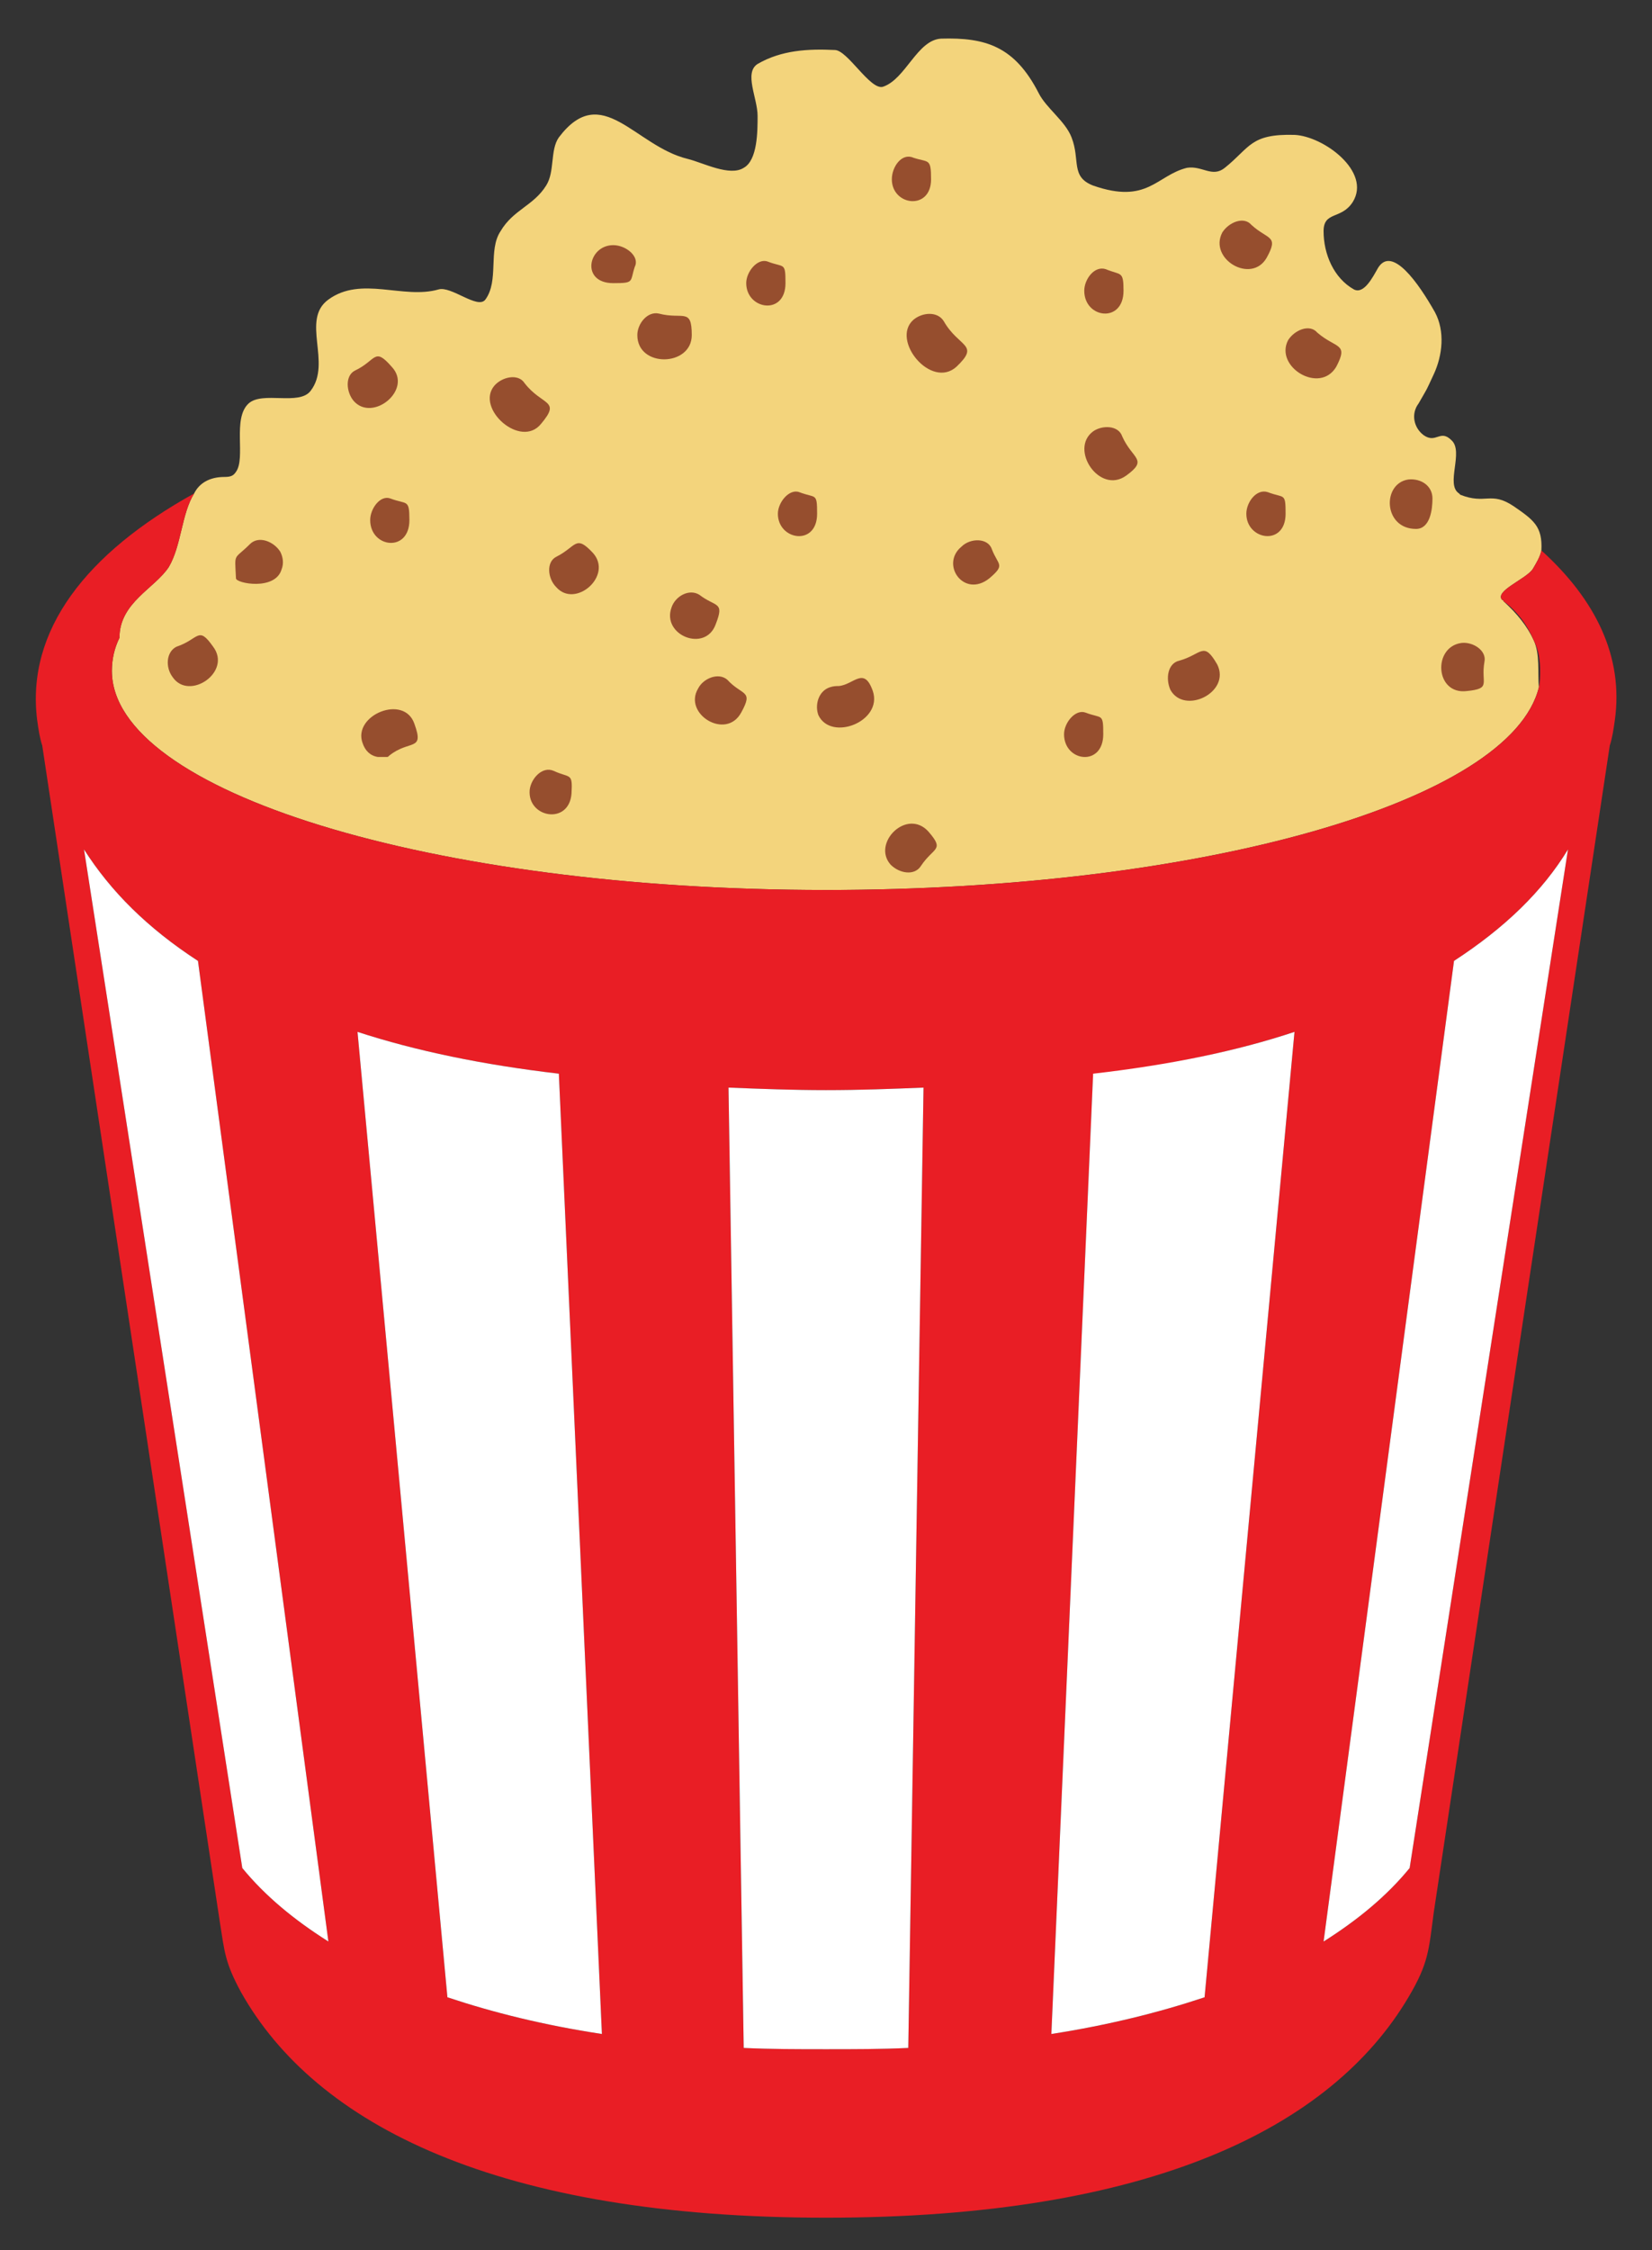 <svg xmlns="http://www.w3.org/2000/svg" viewBox="124.5 76.5 263 358">
  <rect x="124.5" y="76.5" width="263" height="358" fill="#333333" stroke="none"/>
  <path fill="#F3D47C" d="M142.31 183.232c0 19.15 50.8 34.873 113.694 34.873 59.863 0 109.05-14.11 113.484-32.254-.203-2.42.2-5.24-.813-7.457-1.008-2.217-2.617-4.232-4.836-6.248 0-.2-.21-.2-.21-.2-1.202-1.413 3.634-3.224 4.84-4.837.606-1.012 1.216-2.02 1.42-3.02.2-3.833-1.216-4.84-4.44-7.062-3.63-2.416-4.434-.2-8.47-1.81l-.197-.206c-2.215-1.41.805-6.65-1.207-8.466-1.82-1.814-2.426.607-4.435-.807-1.608-1.21-2.02-3.424-.804-5.037 1.61-2.82 1.004-1.61 2.414-4.64 1.406-3.02 1.816-6.85.2-9.874-2.614-4.637-6.85-10.684-9.07-7.055-.806 1.41-2.216 4.23-3.825 3.426-3.23-1.81-4.84-5.643-4.84-9.27 0-3.227 2.82-1.814 4.638-4.637 3.02-4.837-4.638-10.483-9.27-10.69-7.064-.196-7.064 2.02-11.1 5.245-2.008 1.615-3.62-.404-6.042 0-4.835 1.21-6.245 5.846-14.918 2.82-3.63-1.408-2.012-4.03-3.43-7.66-1.004-2.617-4.022-4.635-5.238-7.053-3.823-7.454-8.46-8.868-15.52-8.667-3.832.2-5.64 6.447-9.27 7.66-2.016.605-5.648-5.848-7.664-5.848-4.227-.203-8.463 0-12.293 2.22-2.215 1.413 0 5.442 0 8.263 0 2.42 0 7.055-2.215 8.266-2.22 1.412-6.455-.807-8.87-1.412-8.464-2.014-13.704-12.498-20.56-3.428-1.416 2.02-.605 5.447-2.02 7.66-2.016 3.227-5.24 3.832-7.256 7.26-2.017 3.023-.2 7.86-2.42 10.883-1.206 1.612-5.44-2.216-7.456-1.614-5.645 1.613-12.297-2.215-17.537 1.613-4.436 3.224.602 10.08-2.822 14.515-1.815 2.416-7.657 0-9.88 2.016-2.617 2.418-.4 8.664-2.012 10.885-.402.602-.805.803-1.816.803-2.42 0-4.03 1.01-4.836 2.62-2.018 3.228-2.018 8.27-4.03 11.694-2.218 3.425-7.866 5.646-7.866 11.288-.8 1.616-1.203 3.43-1.203 5.244l.003-.002z"/>
  <path fill="#E91E25" d="M256.004 218.105c-62.895 0-113.693-15.723-113.693-34.873 0-1.814.404-3.63 1.21-5.242 0-5.643 5.647-7.863 7.864-11.287 2.014-3.426 2.014-8.467 4.03-11.693-17.136 9.477-26.81 21.77-24.995 36.082.2 1.41.4 2.824.804 4.03l28.223 186.858c.805 5.047.805 6.66 3.426 11.496 11.893 21.155 40.922 35.88 93.133 35.88 51.594 0 80.426-14.317 92.715-35.07 3.23-5.446 3.23-7.462 4.036-13.513l28.02-185.65c.402-1.207.605-2.62.806-4.03 1.41-10.077-3.023-19.15-11.688-27.007-.202 1.002-.813 2.01-1.418 3.02-1.207 1.614-6.043 3.425-4.84 4.837.207 0 .207 0 .207.2 2.22 1.612 3.83 3.833 4.837 6.25.813 1.614 1.013 3.228 1.013 4.84 0 .806 0 1.813-.2 2.618-4.437 18.145-53.625 32.256-113.49 32.255zm42.523 29.428c12.3-1.61 22.98-3.828 32.06-6.852L316.27 394.287c-7.262 2.418-15.315 4.43-24.39 5.84l6.647-152.593zm-42.523 2.42c5.44 0 10.48-.2 15.52-.404l-2.426 152.793c-4.234.203-8.668.203-13.094.203-4.44 0-8.875 0-13.105-.203l-2.42-152.795c5.04.204 10.277.403 15.523.403v.003zm-74.588-9.27c9.27 3.022 19.957 5.24 32.053 6.65l6.853 152.792c-9.275-1.41-17.336-3.422-24.596-5.84l-14.31-153.602zm153.803 144.73l20.76-156.024c8.06-5.236 14.11-11.086 18.145-17.734L348.92 373.72c-3.62 4.436-8.26 8.26-13.7 11.693zM156.014 229.39l20.766 156.024c-5.442-3.434-10.077-7.258-13.706-11.695l-25.2-162.064c4.236 6.65 10.08 12.498 18.14 17.733z"/>
  <path fill="#964E2E" d="M162.066 168.52c0 .8 6.246 2.012 7.258-1.412.402-1.012.2-2.02-.203-2.822-1.01-1.613-3.426-2.625-4.836-1.21-2.62 2.617-2.42 1.21-2.218 5.444zm161.657-56.24c-1.203-1.415-3.616-.405-4.633 1.208-2.215 4.234 4.633 8.264 7.06 4.03 2.01-3.627.198-2.82-2.427-5.24v.002zm-.805 45.956c0 4.234 6.25 5.24 6.25 0 0-3.424-.203-2.418-2.82-3.424-1.82-.607-3.43 1.614-3.43 3.424zm-29.023 35.077c0 4.436 6.246 5.24 6.246 0 0-3.428-.2-2.422-2.813-3.428-1.618-.604-3.43 1.61-3.43 3.428h-.002zm-110.46-34.067c0 4.436 6.243 5.24 6.243 0 0-3.428-.398-2.422-3.02-3.428-1.615-.603-3.224 1.612-3.223 3.428zM243.3 121.55c0 4.234 6.25 5.24 6.25 0 0-3.43-.207-2.416-2.826-3.43-1.612-.6-3.426 1.615-3.425 3.43zm23.182-16.526c0 4.23 6.246 5.037 6.246 0 0-3.432-.4-2.623-2.828-3.432-1.807-.8-3.418 1.414-3.418 3.432zm30.634 17.735c0 4.435 6.25 5.24 6.25 0 0-3.224-.402-2.417-2.816-3.427-1.82-.605-3.433 1.613-3.434 3.426zm-138.68 56.643c-2.42-3.426-2.216-1.21-5.847 0-1.61.805-1.815 3.225-.603 4.838 2.62 3.83 9.473-.807 6.45-4.837zm178.797-44.545c2.008-3.836 0-2.828-3.03-5.445-1.204-1.414-3.618-.404-4.634 1.21-2.216 4.235 5.04 8.67 7.663 4.235zm12.7 25.8c2.216 0 2.617-3.026 2.617-4.84 0-2.017-1.812-3.226-3.83-3.026-4.224.608-4.025 7.866 1.213 7.866zm7.255 18.14c-4.638.605-4.234 8.266.81 7.658 4.026-.4 2.218-1.207 2.823-4.635.4-1.81-1.82-3.223-3.632-3.022zm-46.36 7.46c2.214 4.03 9.675.4 7.456-4.034-2.215-3.83-2.418-1.61-6.047-.602-1.812.405-2.215 2.82-1.41 4.636zm-38.5 22.577c-3.432-3.832-9.075 1.81-6.044 5.24 1.4 1.41 3.82 1.813 4.832.2 2.016-3.022 3.827-2.417 1.21-5.44zm10.072-44.953c-.598-1.815-3.422-1.815-4.832-.403-3.43 2.823.398 8.265 4.435 5.042 2.613-2.22 1.41-2.02.397-4.64zm16.125-18.745c-3.827 2.824 1.01 10.08 5.242 7.053 3.63-2.617 1.004-2.617-.605-6.246-.6-1.815-3.226-1.815-4.637-.807zm-28.625-17.74c-3.616 3.23 2.828 11.088 6.863 7.463 3.828-3.633.398-3.025-2.022-7.264-1.008-1.608-3.422-1.406-4.84-.2zm-47.77-5.844c3.434 0 2.623-.202 3.434-2.62.805-1.61-1.416-3.426-3.432-3.426-4.03 0-5.238 6.047 0 6.046zM186.86 134.86c-2.82-3.23-2.42-1.012-5.847.6-1.612.81-1.41 3.428-.2 4.84 3.024 3.426 9.47-1.815 6.048-5.44zm23.783 9.067c3.228-3.83.206-2.822-2.62-6.45-1.01-1.612-3.63-1.01-4.834.407-3.024 3.626 4.23 10.08 7.455 6.043zm23.987-14.11c0-4.434-1.407-2.42-5.24-3.424-1.812-.404-3.427 1.607-3.427 3.424 0 5.243 8.666 5.043 8.667 0zm13.708 28.422c0 4.233 6.246 5.24 6.246 0 0-3.425-.2-2.42-2.82-3.425-1.61-.607-3.425 1.614-3.425 3.424zm8.265 27.615c-1.813.604-2.418 2.824-1.813 4.436 2.02 4.237 10.28 1.007 8.667-3.83-1.41-4.03-3.027-1.005-5.44-.804-.403 0-.806 0-1.415.2zm-16.324-1.21c-1.417-1.21-3.837-.2-4.642 1.413-2.416 4.033 4.436 8.266 6.855 3.83 2.014-3.63.2-2.623-2.214-5.243zm-8.872-11.486c-1.615 4.433 5.44 7.255 7.055 2.614 1.41-3.626 0-2.614-2.62-4.634-1.615-1.01-3.836.204-4.436 2.02zm-18.344-3.23c3.023 3.43 9.068-1.813 5.844-5.44-2.82-3.025-2.62-1.01-5.844.6-1.615.81-1.41 3.433 0 4.84zm-.406 29.23c-1.81-.81-3.625 1.208-3.83 3.02-.4 4.438 6.25 5.645 6.656.61.2-3.43-.2-2.42-2.826-3.63zm-30.435-4.434c.4 1.21 1.21 2.014 2.417 2.215h1.413c.203 0 .203 0 .402-.2 3.223-2.617 5.643-.605 4.03-5.04-1.61-4.84-9.878-1.41-8.263 3.026z"/>
  <path fill="#FFF" d="M176.78 385.414L156.016 229.39c-8.06-5.235-13.904-11.085-18.14-17.733l25.198 162.063c3.63 4.436 8.265 8.26 13.708 11.693h-.002zm4.636-144.732l14.313 153.604c7.26 2.418 15.32 4.43 24.594 5.84l-6.855-152.793c-12.098-1.41-22.783-3.628-32.054-6.65zm59.064 8.868l2.42 152.794c4.23.203 8.665.203 13.104.203 4.426 0 8.86 0 13.094-.203l2.426-152.795c-5.04.203-10.078.402-15.52.402-5.246 0-10.484-.2-15.525-.404v.002zm58.047-2.218l-6.648 152.793c9.072-1.41 17.127-3.422 24.39-5.84l14.315-153.604c-9.078 3.026-19.758 5.245-32.06 6.653h.002zm57.453-17.942l-20.763 156.024c5.44-3.434 10.082-7.258 13.7-11.695l25.206-162.064c-4.034 6.65-10.085 12.498-18.144 17.733z"/>
</svg>